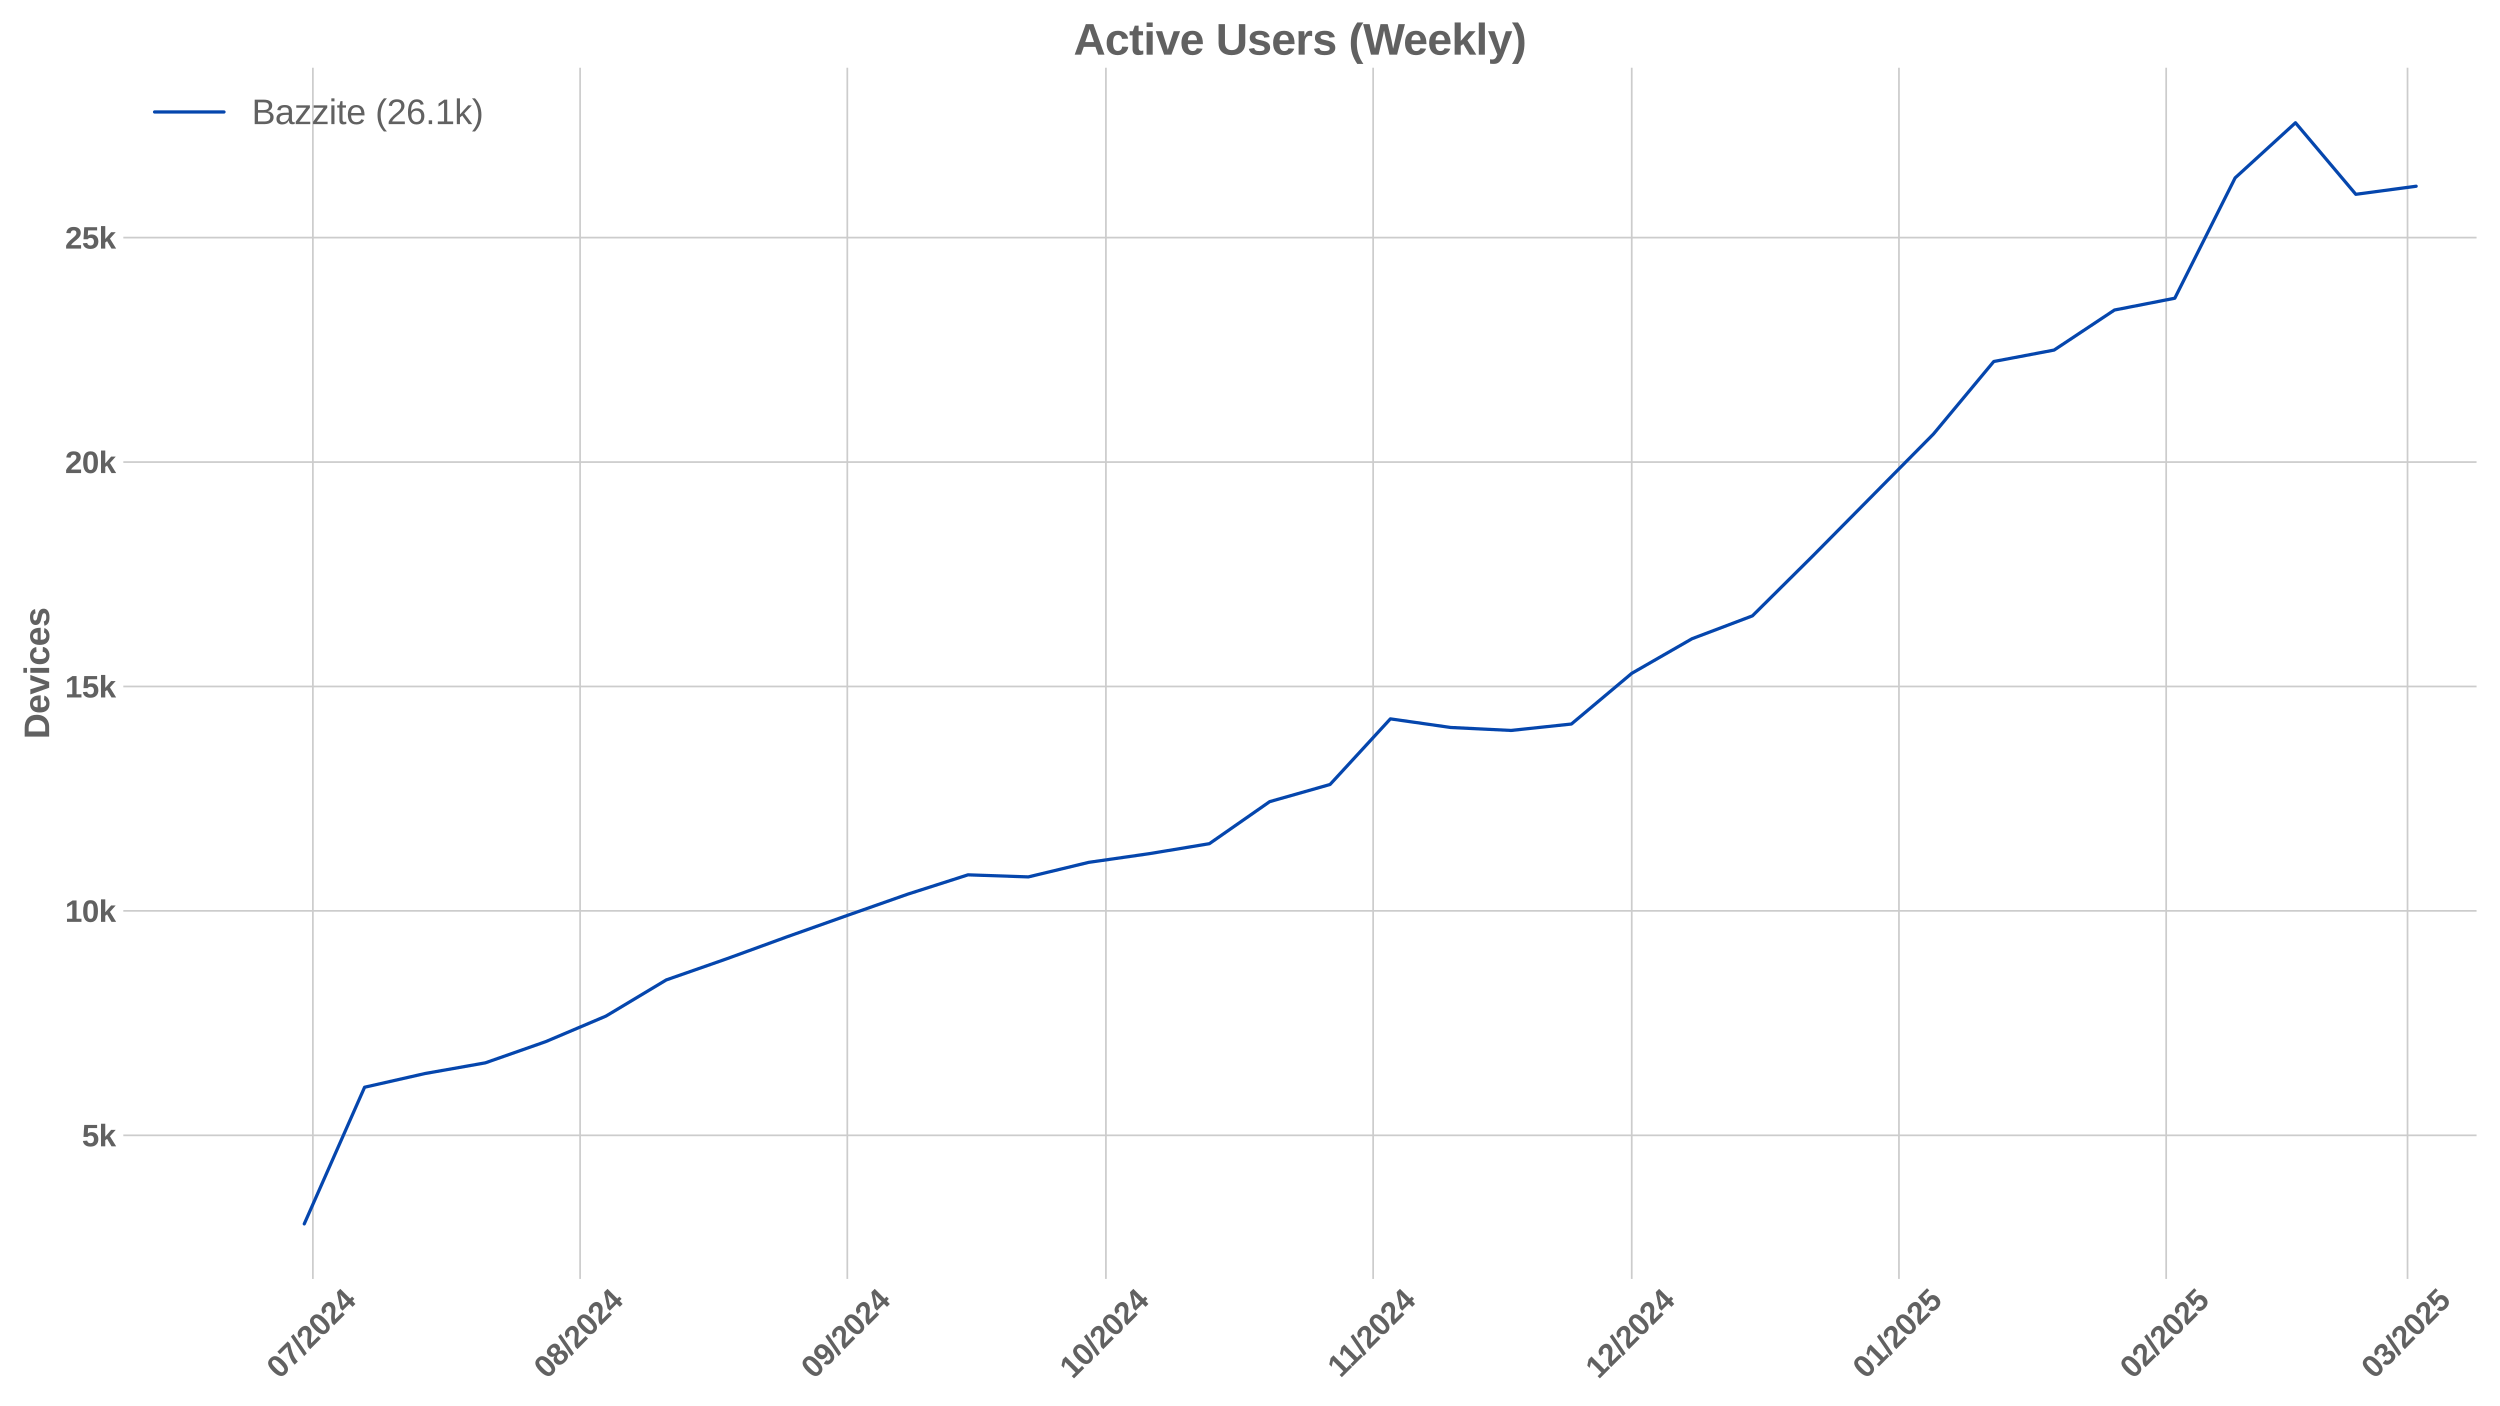 <?xml version="1.0" encoding="utf-8" standalone="no"?>
<!DOCTYPE svg PUBLIC "-//W3C//DTD SVG 1.1//EN"
  "http://www.w3.org/Graphics/SVG/1.1/DTD/svg11.dtd">
<svg xmlns:xlink="http://www.w3.org/1999/xlink" width="1152pt" height="648pt" viewBox="0 0 1152 648" xmlns="http://www.w3.org/2000/svg" version="1.1">
 <defs>
  <style type="text/css">*{stroke-linejoin: round; stroke-linecap: butt}</style>
 </defs>
 <g id="figure_1">
  <g id="patch_1">
   <path d="M 0 648 
L 1152 648 
L 1152 0 
L 0 0 
z
" style="fill: #ffffff"/>
  </g>
  <g id="axes_1">
   <g id="patch_2">
    <path d="M 56.82 589.343 
L 1141.2 589.343 
L 1141.2 31.2 
L 56.82 31.2 
z
" style="fill: #ffffff"/>
   </g>
   <g id="matplotlib.axis_1">
    <g id="xtick_1">
     <g id="line2d_1">
      <path d="M 144.174 589.343 
L 144.174 31.2 
" clip-path="url(#pea292662cf)" style="fill: none; stroke: #cccccc; stroke-width: 0.8; stroke-linecap: round"/>
     </g>
     <g id="line2d_2"/>
     <g id="text_1">
      <!-- 07/2024 -->
      <g style="fill: #616161" transform="translate(128.844 635.798) rotate(-45) scale(0.14 -0.14)">
       <defs>
        <path id="LiberationSans-Bold-30" d="M 3297 2203 
Q 3297 1088 2914 512 
Q 2531 -63 1766 -63 
Q 253 -63 253 2203 
Q 253 2994 418 3494 
Q 584 3994 915 4231 
Q 1247 4469 1791 4469 
Q 2572 4469 2934 3903 
Q 3297 3338 3297 2203 
z
M 2416 2203 
Q 2416 2813 2356 3150 
Q 2297 3488 2165 3634 
Q 2034 3781 1784 3781 
Q 1519 3781 1383 3632 
Q 1247 3484 1189 3148 
Q 1131 2813 1131 2203 
Q 1131 1600 1192 1261 
Q 1253 922 1386 775 
Q 1519 628 1772 628 
Q 2022 628 2158 783 
Q 2294 938 2355 1278 
Q 2416 1619 2416 2203 
z
" transform="scale(0.016)"/>
        <path id="LiberationSans-Bold-37" d="M 3278 3706 
Q 2981 3238 2717 2797 
Q 2453 2356 2256 1911 
Q 2059 1466 1945 995 
Q 1831 525 1831 0 
L 916 0 
Q 916 550 1059 1064 
Q 1203 1578 1475 2111 
Q 1747 2644 2463 3681 
L 275 3681 
L 275 4403 
L 3278 4403 
L 3278 3706 
z
" transform="scale(0.016)"/>
        <path id="LiberationSans-Bold-2f" d="M 63 -128 
L 972 4638 
L 1716 4638 
L 822 -128 
L 63 -128 
z
" transform="scale(0.016)"/>
        <path id="LiberationSans-Bold-32" d="M 222 0 
L 222 609 
Q 394 988 711 1347 
Q 1028 1706 1509 2097 
Q 1972 2472 2158 2715 
Q 2344 2959 2344 3194 
Q 2344 3769 1766 3769 
Q 1484 3769 1336 3617 
Q 1188 3466 1144 3163 
L 259 3213 
Q 334 3825 717 4147 
Q 1100 4469 1759 4469 
Q 2472 4469 2853 4144 
Q 3234 3819 3234 3231 
Q 3234 2922 3112 2672 
Q 2991 2422 2800 2211 
Q 2609 2000 2376 1815 
Q 2144 1631 1925 1456 
Q 1706 1281 1526 1103 
Q 1347 925 1259 722 
L 3303 722 
L 3303 0 
L 222 0 
z
" transform="scale(0.016)"/>
        <path id="LiberationSans-Bold-34" d="M 2938 897 
L 2938 0 
L 2100 0 
L 2100 897 
L 97 897 
L 97 1556 
L 1956 4403 
L 2938 4403 
L 2938 1550 
L 3525 1550 
L 3525 897 
L 2938 897 
z
M 2100 2991 
Q 2100 3159 2111 3356 
Q 2122 3553 2128 3609 
Q 2047 3434 1834 3103 
L 813 1550 
L 2100 1550 
L 2100 2991 
z
" transform="scale(0.016)"/>
       </defs>
       <use xlink:href="#LiberationSans-Bold-30"/>
       <use xlink:href="#LiberationSans-Bold-37" transform="translate(55.615 0)"/>
       <use xlink:href="#LiberationSans-Bold-2f" transform="translate(111.23 0)"/>
       <use xlink:href="#LiberationSans-Bold-32" transform="translate(139.014 0)"/>
       <use xlink:href="#LiberationSans-Bold-30" transform="translate(194.629 0)"/>
       <use xlink:href="#LiberationSans-Bold-32" transform="translate(250.244 0)"/>
       <use xlink:href="#LiberationSans-Bold-34" transform="translate(305.859 0)"/>
      </g>
     </g>
    </g>
    <g id="xtick_2">
     <g id="line2d_3">
      <path d="M 267.309 589.343 
L 267.309 31.2 
" clip-path="url(#pea292662cf)" style="fill: none; stroke: #cccccc; stroke-width: 0.8; stroke-linecap: round"/>
     </g>
     <g id="line2d_4"/>
     <g id="text_2">
      <!-- 08/2024 -->
      <g style="fill: #616161" transform="translate(251.978 635.798) rotate(-45) scale(0.14 -0.14)">
       <defs>
        <path id="LiberationSans-Bold-38" d="M 3363 1241 
Q 3363 622 2953 279 
Q 2544 -63 1784 -63 
Q 1031 -63 617 278 
Q 203 619 203 1234 
Q 203 1656 447 1945 
Q 691 2234 1100 2303 
L 1100 2316 
Q 744 2394 525 2669 
Q 306 2944 306 3303 
Q 306 3844 689 4156 
Q 1072 4469 1772 4469 
Q 2488 4469 2870 4164 
Q 3253 3859 3253 3297 
Q 3253 2938 3036 2666 
Q 2819 2394 2453 2322 
L 2453 2309 
Q 2878 2241 3120 1961 
Q 3363 1681 3363 1241 
z
M 2350 3250 
Q 2350 3563 2206 3708 
Q 2063 3853 1772 3853 
Q 1203 3853 1203 3250 
Q 1203 2619 1778 2619 
Q 2066 2619 2208 2766 
Q 2350 2913 2350 3250 
z
M 2453 1313 
Q 2453 2003 1766 2003 
Q 1447 2003 1276 1822 
Q 1106 1641 1106 1300 
Q 1106 913 1275 734 
Q 1444 556 1791 556 
Q 2131 556 2292 734 
Q 2453 913 2453 1313 
z
" transform="scale(0.016)"/>
       </defs>
       <use xlink:href="#LiberationSans-Bold-30"/>
       <use xlink:href="#LiberationSans-Bold-38" transform="translate(55.615 0)"/>
       <use xlink:href="#LiberationSans-Bold-2f" transform="translate(111.23 0)"/>
       <use xlink:href="#LiberationSans-Bold-32" transform="translate(139.014 0)"/>
       <use xlink:href="#LiberationSans-Bold-30" transform="translate(194.629 0)"/>
       <use xlink:href="#LiberationSans-Bold-32" transform="translate(250.244 0)"/>
       <use xlink:href="#LiberationSans-Bold-34" transform="translate(305.859 0)"/>
      </g>
     </g>
    </g>
    <g id="xtick_3">
     <g id="line2d_5">
      <path d="M 390.443 589.343 
L 390.443 31.2 
" clip-path="url(#pea292662cf)" style="fill: none; stroke: #cccccc; stroke-width: 0.8; stroke-linecap: round"/>
     </g>
     <g id="line2d_6"/>
     <g id="text_3">
      <!-- 09/2024 -->
      <g style="fill: #616161" transform="translate(375.113 635.798) rotate(-45) scale(0.14 -0.14)">
       <defs>
        <path id="LiberationSans-Bold-39" d="M 3322 2272 
Q 3322 1100 2894 518 
Q 2466 -63 1678 -63 
Q 1097 -63 767 185 
Q 438 434 300 972 
L 1125 1088 
Q 1247 628 1688 628 
Q 2056 628 2254 981 
Q 2453 1334 2459 2028 
Q 2341 1794 2070 1661 
Q 1800 1528 1488 1528 
Q 906 1528 564 1923 
Q 222 2319 222 2994 
Q 222 3688 623 4078 
Q 1025 4469 1759 4469 
Q 2550 4469 2936 3920 
Q 3322 3372 3322 2272 
z
M 2394 2888 
Q 2394 3297 2214 3539 
Q 2034 3781 1738 3781 
Q 1447 3781 1280 3570 
Q 1113 3359 1113 2988 
Q 1113 2622 1278 2401 
Q 1444 2181 1741 2181 
Q 2022 2181 2208 2373 
Q 2394 2566 2394 2888 
z
" transform="scale(0.016)"/>
       </defs>
       <use xlink:href="#LiberationSans-Bold-30"/>
       <use xlink:href="#LiberationSans-Bold-39" transform="translate(55.615 0)"/>
       <use xlink:href="#LiberationSans-Bold-2f" transform="translate(111.23 0)"/>
       <use xlink:href="#LiberationSans-Bold-32" transform="translate(139.014 0)"/>
       <use xlink:href="#LiberationSans-Bold-30" transform="translate(194.629 0)"/>
       <use xlink:href="#LiberationSans-Bold-32" transform="translate(250.244 0)"/>
       <use xlink:href="#LiberationSans-Bold-34" transform="translate(305.859 0)"/>
      </g>
     </g>
    </g>
    <g id="xtick_4">
     <g id="line2d_7">
      <path d="M 509.606 589.343 
L 509.606 31.2 
" clip-path="url(#pea292662cf)" style="fill: none; stroke: #cccccc; stroke-width: 0.8; stroke-linecap: round"/>
     </g>
     <g id="line2d_8"/>
     <g id="text_4">
      <!-- 10/2024 -->
      <g style="fill: #616161" transform="translate(494.276 635.798) rotate(-45) scale(0.14 -0.14)">
       <defs>
        <path id="LiberationSans-Bold-31" d="M 403 0 
L 403 653 
L 1494 653 
L 1494 3656 
L 438 2997 
L 438 3688 
L 1541 4403 
L 2372 4403 
L 2372 653 
L 3381 653 
L 3381 0 
L 403 0 
z
" transform="scale(0.016)"/>
       </defs>
       <use xlink:href="#LiberationSans-Bold-31"/>
       <use xlink:href="#LiberationSans-Bold-30" transform="translate(55.615 0)"/>
       <use xlink:href="#LiberationSans-Bold-2f" transform="translate(111.23 0)"/>
       <use xlink:href="#LiberationSans-Bold-32" transform="translate(139.014 0)"/>
       <use xlink:href="#LiberationSans-Bold-30" transform="translate(194.629 0)"/>
       <use xlink:href="#LiberationSans-Bold-32" transform="translate(250.244 0)"/>
       <use xlink:href="#LiberationSans-Bold-34" transform="translate(305.859 0)"/>
      </g>
     </g>
    </g>
    <g id="xtick_5">
     <g id="line2d_9">
      <path d="M 632.741 589.343 
L 632.741 31.2 
" clip-path="url(#pea292662cf)" style="fill: none; stroke: #cccccc; stroke-width: 0.8; stroke-linecap: round"/>
     </g>
     <g id="line2d_10"/>
     <g id="text_5">
      <!-- 11/2024 -->
      <g style="fill: #616161" transform="translate(617.683 635.253) rotate(-45) scale(0.14 -0.14)">
       <use xlink:href="#LiberationSans-Bold-31"/>
       <use xlink:href="#LiberationSans-Bold-31" transform="translate(50.115 0)"/>
       <use xlink:href="#LiberationSans-Bold-2f" transform="translate(105.73 0)"/>
       <use xlink:href="#LiberationSans-Bold-32" transform="translate(133.514 0)"/>
       <use xlink:href="#LiberationSans-Bold-30" transform="translate(189.129 0)"/>
       <use xlink:href="#LiberationSans-Bold-32" transform="translate(244.744 0)"/>
       <use xlink:href="#LiberationSans-Bold-34" transform="translate(300.359 0)"/>
      </g>
     </g>
    </g>
    <g id="xtick_6">
     <g id="line2d_11">
      <path d="M 751.903 589.343 
L 751.903 31.2 
" clip-path="url(#pea292662cf)" style="fill: none; stroke: #cccccc; stroke-width: 0.8; stroke-linecap: round"/>
     </g>
     <g id="line2d_12"/>
     <g id="text_6">
      <!-- 12/2024 -->
      <g style="fill: #616161" transform="translate(736.573 635.798) rotate(-45) scale(0.14 -0.14)">
       <use xlink:href="#LiberationSans-Bold-31"/>
       <use xlink:href="#LiberationSans-Bold-32" transform="translate(55.615 0)"/>
       <use xlink:href="#LiberationSans-Bold-2f" transform="translate(111.23 0)"/>
       <use xlink:href="#LiberationSans-Bold-32" transform="translate(139.014 0)"/>
       <use xlink:href="#LiberationSans-Bold-30" transform="translate(194.629 0)"/>
       <use xlink:href="#LiberationSans-Bold-32" transform="translate(250.244 0)"/>
       <use xlink:href="#LiberationSans-Bold-34" transform="translate(305.859 0)"/>
      </g>
     </g>
    </g>
    <g id="xtick_7">
     <g id="line2d_13">
      <path d="M 875.038 589.343 
L 875.038 31.2 
" clip-path="url(#pea292662cf)" style="fill: none; stroke: #cccccc; stroke-width: 0.8; stroke-linecap: round"/>
     </g>
     <g id="line2d_14"/>
     <g id="text_7">
      <!-- 01/2025 -->
      <g style="fill: #616161" transform="translate(859.708 635.798) rotate(-45) scale(0.14 -0.14)">
       <defs>
        <path id="LiberationSans-Bold-35" d="M 3381 1466 
Q 3381 766 2945 351 
Q 2509 -63 1750 -63 
Q 1088 -63 689 235 
Q 291 534 197 1100 
L 1075 1172 
Q 1144 891 1319 762 
Q 1494 634 1759 634 
Q 2088 634 2283 843 
Q 2478 1053 2478 1447 
Q 2478 1794 2293 2001 
Q 2109 2209 1778 2209 
Q 1413 2209 1181 1925 
L 325 1925 
L 478 4403 
L 3125 4403 
L 3125 3750 
L 1275 3750 
L 1203 2638 
Q 1522 2919 2000 2919 
Q 2628 2919 3004 2528 
Q 3381 2138 3381 1466 
z
" transform="scale(0.016)"/>
       </defs>
       <use xlink:href="#LiberationSans-Bold-30"/>
       <use xlink:href="#LiberationSans-Bold-31" transform="translate(55.615 0)"/>
       <use xlink:href="#LiberationSans-Bold-2f" transform="translate(111.23 0)"/>
       <use xlink:href="#LiberationSans-Bold-32" transform="translate(139.014 0)"/>
       <use xlink:href="#LiberationSans-Bold-30" transform="translate(194.629 0)"/>
       <use xlink:href="#LiberationSans-Bold-32" transform="translate(250.244 0)"/>
       <use xlink:href="#LiberationSans-Bold-35" transform="translate(305.859 0)"/>
      </g>
     </g>
    </g>
    <g id="xtick_8">
     <g id="line2d_15">
      <path d="M 998.173 589.343 
L 998.173 31.2 
" clip-path="url(#pea292662cf)" style="fill: none; stroke: #cccccc; stroke-width: 0.8; stroke-linecap: round"/>
     </g>
     <g id="line2d_16"/>
     <g id="text_8">
      <!-- 02/2025 -->
      <g style="fill: #616161" transform="translate(982.843 635.798) rotate(-45) scale(0.14 -0.14)">
       <use xlink:href="#LiberationSans-Bold-30"/>
       <use xlink:href="#LiberationSans-Bold-32" transform="translate(55.615 0)"/>
       <use xlink:href="#LiberationSans-Bold-2f" transform="translate(111.23 0)"/>
       <use xlink:href="#LiberationSans-Bold-32" transform="translate(139.014 0)"/>
       <use xlink:href="#LiberationSans-Bold-30" transform="translate(194.629 0)"/>
       <use xlink:href="#LiberationSans-Bold-32" transform="translate(250.244 0)"/>
       <use xlink:href="#LiberationSans-Bold-35" transform="translate(305.859 0)"/>
      </g>
     </g>
    </g>
    <g id="xtick_9">
     <g id="line2d_17">
      <path d="M 1109.391 589.343 
L 1109.391 31.2 
" clip-path="url(#pea292662cf)" style="fill: none; stroke: #cccccc; stroke-width: 0.8; stroke-linecap: round"/>
     </g>
     <g id="line2d_18"/>
     <g id="text_9">
      <!-- 03/2025 -->
      <g style="fill: #616161" transform="translate(1094.061 635.798) rotate(-45) scale(0.14 -0.14)">
       <defs>
        <path id="LiberationSans-Bold-33" d="M 3328 1222 
Q 3328 603 2922 265 
Q 2516 -72 1766 -72 
Q 1056 -72 637 254 
Q 219 581 147 1197 
L 1041 1275 
Q 1125 641 1763 641 
Q 2078 641 2253 797 
Q 2428 953 2428 1275 
Q 2428 1569 2215 1725 
Q 2003 1881 1584 1881 
L 1278 1881 
L 1278 2591 
L 1566 2591 
Q 1944 2591 2134 2745 
Q 2325 2900 2325 3188 
Q 2325 3459 2173 3614 
Q 2022 3769 1731 3769 
Q 1459 3769 1292 3619 
Q 1125 3469 1100 3194 
L 222 3256 
Q 291 3825 694 4147 
Q 1097 4469 1747 4469 
Q 2438 4469 2827 4158 
Q 3216 3847 3216 3297 
Q 3216 2884 2973 2618 
Q 2731 2353 2275 2266 
L 2275 2253 
Q 2781 2194 3054 1920 
Q 3328 1647 3328 1222 
z
" transform="scale(0.016)"/>
       </defs>
       <use xlink:href="#LiberationSans-Bold-30"/>
       <use xlink:href="#LiberationSans-Bold-33" transform="translate(55.615 0)"/>
       <use xlink:href="#LiberationSans-Bold-2f" transform="translate(111.23 0)"/>
       <use xlink:href="#LiberationSans-Bold-32" transform="translate(139.014 0)"/>
       <use xlink:href="#LiberationSans-Bold-30" transform="translate(194.629 0)"/>
       <use xlink:href="#LiberationSans-Bold-32" transform="translate(250.244 0)"/>
       <use xlink:href="#LiberationSans-Bold-35" transform="translate(305.859 0)"/>
      </g>
     </g>
    </g>
   </g>
   <g id="matplotlib.axis_2">
    <g id="ytick_1">
     <g id="line2d_19">
      <path d="M 56.82 523.146 
L 1141.2 523.146 
" clip-path="url(#pea292662cf)" style="fill: none; stroke: #cccccc; stroke-width: 0.8; stroke-linecap: round"/>
     </g>
     <g id="line2d_20"/>
     <g id="text_10">
      <!-- 5k -->
      <g style="fill: #616161" transform="translate(37.749 528.219) scale(0.14 -0.14)">
       <defs>
        <path id="LiberationSans-Bold-6b" d="M 2606 0 
L 1703 1531 
L 1325 1269 
L 1325 0 
L 447 0 
L 447 4638 
L 1325 4638 
L 1325 1981 
L 2531 3381 
L 3475 3381 
L 2288 2063 
L 3566 0 
L 2606 0 
z
" transform="scale(0.016)"/>
       </defs>
       <use xlink:href="#LiberationSans-Bold-35"/>
       <use xlink:href="#LiberationSans-Bold-6b" transform="translate(55.615 0)"/>
      </g>
     </g>
    </g>
    <g id="ytick_2">
     <g id="line2d_21">
      <path d="M 56.82 419.734 
L 1141.2 419.734 
" clip-path="url(#pea292662cf)" style="fill: none; stroke: #cccccc; stroke-width: 0.8; stroke-linecap: round"/>
     </g>
     <g id="line2d_22"/>
     <g id="text_11">
      <!-- 10k -->
      <g style="fill: #616161" transform="translate(29.964 424.806) scale(0.14 -0.14)">
       <use xlink:href="#LiberationSans-Bold-31"/>
       <use xlink:href="#LiberationSans-Bold-30" transform="translate(55.615 0)"/>
       <use xlink:href="#LiberationSans-Bold-6b" transform="translate(111.23 0)"/>
      </g>
     </g>
    </g>
    <g id="ytick_3">
     <g id="line2d_23">
      <path d="M 56.82 316.321 
L 1141.2 316.321 
" clip-path="url(#pea292662cf)" style="fill: none; stroke: #cccccc; stroke-width: 0.8; stroke-linecap: round"/>
     </g>
     <g id="line2d_24"/>
     <g id="text_12">
      <!-- 15k -->
      <g style="fill: #616161" transform="translate(29.964 321.394) scale(0.14 -0.14)">
       <use xlink:href="#LiberationSans-Bold-31"/>
       <use xlink:href="#LiberationSans-Bold-35" transform="translate(55.615 0)"/>
       <use xlink:href="#LiberationSans-Bold-6b" transform="translate(111.23 0)"/>
      </g>
     </g>
    </g>
    <g id="ytick_4">
     <g id="line2d_25">
      <path d="M 56.82 212.909 
L 1141.2 212.909 
" clip-path="url(#pea292662cf)" style="fill: none; stroke: #cccccc; stroke-width: 0.8; stroke-linecap: round"/>
     </g>
     <g id="line2d_26"/>
     <g id="text_13">
      <!-- 20k -->
      <g style="fill: #616161" transform="translate(29.964 217.982) scale(0.14 -0.14)">
       <use xlink:href="#LiberationSans-Bold-32"/>
       <use xlink:href="#LiberationSans-Bold-30" transform="translate(55.615 0)"/>
       <use xlink:href="#LiberationSans-Bold-6b" transform="translate(111.23 0)"/>
      </g>
     </g>
    </g>
    <g id="ytick_5">
     <g id="line2d_27">
      <path d="M 56.82 109.497 
L 1141.2 109.497 
" clip-path="url(#pea292662cf)" style="fill: none; stroke: #cccccc; stroke-width: 0.8; stroke-linecap: round"/>
     </g>
     <g id="line2d_28"/>
     <g id="text_14">
      <!-- 25k -->
      <g style="fill: #616161" transform="translate(29.964 114.569) scale(0.14 -0.14)">
       <use xlink:href="#LiberationSans-Bold-32"/>
       <use xlink:href="#LiberationSans-Bold-35" transform="translate(55.615 0)"/>
       <use xlink:href="#LiberationSans-Bold-6b" transform="translate(111.23 0)"/>
      </g>
     </g>
    </g>
    <g id="text_15">
     <!-- Devices -->
     <g style="fill: #616161" transform="translate(22.644 340.515) rotate(-90) scale(0.16 -0.16)">
      <defs>
       <path id="LiberationSans-Bold-44" d="M 4353 2234 
Q 4353 1553 4086 1045 
Q 3819 538 3330 269 
Q 2841 0 2209 0 
L 428 0 
L 428 4403 
L 2022 4403 
Q 3134 4403 3743 3842 
Q 4353 3281 4353 2234 
z
M 3425 2234 
Q 3425 2944 3056 3317 
Q 2688 3691 2003 3691 
L 1350 3691 
L 1350 713 
L 2131 713 
Q 2725 713 3075 1122 
Q 3425 1531 3425 2234 
z
" transform="scale(0.016)"/>
       <path id="LiberationSans-Bold-65" d="M 1831 -63 
Q 1069 -63 659 389 
Q 250 841 250 1706 
Q 250 2544 665 2994 
Q 1081 3444 1844 3444 
Q 2572 3444 2956 2961 
Q 3341 2478 3341 1547 
L 3341 1522 
L 1172 1522 
Q 1172 1028 1355 776 
Q 1538 525 1875 525 
Q 2341 525 2463 928 
L 3291 856 
Q 2931 -63 1831 -63 
z
M 1831 2891 
Q 1522 2891 1355 2675 
Q 1188 2459 1178 2072 
L 2491 2072 
Q 2466 2481 2294 2686 
Q 2122 2891 1831 2891 
z
" transform="scale(0.016)"/>
       <path id="LiberationSans-Bold-76" d="M 2284 0 
L 1234 0 
L 25 3381 
L 953 3381 
L 1544 1491 
Q 1591 1334 1766 709 
Q 1797 838 1894 1159 
Q 1991 1481 2613 3381 
L 3531 3381 
L 2284 0 
z
" transform="scale(0.016)"/>
       <path id="LiberationSans-Bold-69" d="M 447 3991 
L 447 4638 
L 1325 4638 
L 1325 3991 
L 447 3991 
z
M 447 0 
L 447 3381 
L 1325 3381 
L 1325 0 
L 447 0 
z
" transform="scale(0.016)"/>
       <path id="LiberationSans-Bold-63" d="M 1856 -63 
Q 1088 -63 669 395 
Q 250 853 250 1672 
Q 250 2509 672 2976 
Q 1094 3444 1869 3444 
Q 2466 3444 2856 3144 
Q 3247 2844 3347 2316 
L 2463 2272 
Q 2425 2531 2275 2686 
Q 2125 2841 1850 2841 
Q 1172 2841 1172 1706 
Q 1172 538 1863 538 
Q 2113 538 2281 695 
Q 2450 853 2491 1166 
L 3372 1125 
Q 3325 778 3123 506 
Q 2922 234 2594 85 
Q 2266 -63 1856 -63 
z
" transform="scale(0.016)"/>
       <path id="LiberationSans-Bold-73" d="M 3297 988 
Q 3297 497 2895 217 
Q 2494 -63 1784 -63 
Q 1088 -63 717 157 
Q 347 378 225 844 
L 997 959 
Q 1063 719 1223 619 
Q 1384 519 1784 519 
Q 2153 519 2322 612 
Q 2491 706 2491 906 
Q 2491 1069 2355 1164 
Q 2219 1259 1894 1325 
Q 1150 1472 890 1598 
Q 631 1725 495 1926 
Q 359 2128 359 2422 
Q 359 2906 732 3176 
Q 1106 3447 1791 3447 
Q 2394 3447 2761 3212 
Q 3128 2978 3219 2534 
L 2441 2453 
Q 2403 2659 2256 2761 
Q 2109 2863 1791 2863 
Q 1478 2863 1322 2783 
Q 1166 2703 1166 2516 
Q 1166 2369 1286 2283 
Q 1406 2197 1691 2141 
Q 2088 2059 2395 1973 
Q 2703 1888 2889 1769 
Q 3075 1650 3186 1464 
Q 3297 1278 3297 988 
z
" transform="scale(0.016)"/>
      </defs>
      <use xlink:href="#LiberationSans-Bold-44"/>
      <use xlink:href="#LiberationSans-Bold-65" transform="translate(72.217 0)"/>
      <use xlink:href="#LiberationSans-Bold-76" transform="translate(127.832 0)"/>
      <use xlink:href="#LiberationSans-Bold-69" transform="translate(183.447 0)"/>
      <use xlink:href="#LiberationSans-Bold-63" transform="translate(211.23 0)"/>
      <use xlink:href="#LiberationSans-Bold-65" transform="translate(266.846 0)"/>
      <use xlink:href="#LiberationSans-Bold-73" transform="translate(322.461 0)"/>
     </g>
    </g>
   </g>
   <g id="line2d_29">
    <path d="M 140.202 563.973 
L 168.006 500.995 
L 195.811 494.687 
L 223.616 489.764 
L 251.42 480.002 
L 279.225 468.213 
L 307.03 451.543 
L 334.834 441.822 
L 362.639 431.688 
L 390.443 421.822 
L 418.248 412.04 
L 446.053 403.126 
L 473.857 404.077 
L 501.662 397.376 
L 529.466 393.384 
L 557.271 388.772 
L 585.076 369.392 
L 612.88 361.492 
L 640.685 331.254 
L 668.49 335.225 
L 696.294 336.59 
L 724.099 333.632 
L 751.903 310.282 
L 779.708 294.315 
L 807.513 283.788 
L 835.317 256.197 
L 890.926 200.003 
L 918.731 166.58 
L 946.536 161.306 
L 974.34 142.857 
L 1002.145 137.418 
L 1029.95 81.968 
L 1057.754 56.57 
L 1085.559 89.538 
L 1113.363 85.815 
" clip-path="url(#pea292662cf)" style="fill: none; stroke: #0546ad; stroke-width: 1.5; stroke-linecap: round"/>
   </g>
   <g id="patch_3">
    <path d="M 56.82 589.343 
L 56.82 31.2 
" style="fill: none"/>
   </g>
   <g id="patch_4">
    <path d="M 1141.2 589.343 
L 1141.2 31.2 
" style="fill: none"/>
   </g>
   <g id="patch_5">
    <path d="M 56.82 589.343 
L 1141.2 589.343 
" style="fill: none"/>
   </g>
   <g id="patch_6">
    <path d="M 56.82 31.2 
L 1141.2 31.2 
" style="fill: none"/>
   </g>
   <g id="text_16">
    <!-- Active Users (Weekly) -->
    <g style="fill: #616161" transform="translate(494.699 25.2) scale(0.2 -0.2)">
     <defs>
      <path id="LiberationSans-Bold-41" d="M 3541 0 
L 3150 1125 
L 1472 1125 
L 1081 0 
L 159 0 
L 1766 4403 
L 2853 4403 
L 4453 0 
L 3541 0 
z
M 2309 3725 
L 2291 3656 
Q 2259 3544 2215 3400 
Q 2172 3256 1678 1819 
L 2944 1819 
L 2509 3084 
L 2375 3509 
L 2309 3725 
z
" transform="scale(0.016)"/>
      <path id="LiberationSans-Bold-74" d="M 1313 -56 
Q 925 -56 715 155 
Q 506 366 506 794 
L 506 2788 
L 78 2788 
L 78 3381 
L 550 3381 
L 825 4175 
L 1375 4175 
L 1375 3381 
L 2016 3381 
L 2016 2788 
L 1375 2788 
L 1375 1031 
Q 1375 784 1469 667 
Q 1563 550 1759 550 
Q 1863 550 2053 594 
L 2053 50 
Q 1728 -56 1313 -56 
z
" transform="scale(0.016)"/>
      <path id="LiberationSans-Bold-20" transform="scale(0.016)"/>
      <path id="LiberationSans-Bold-55" d="M 2259 -63 
Q 1350 -63 867 381 
Q 384 825 384 1650 
L 384 4403 
L 1306 4403 
L 1306 1722 
Q 1306 1200 1554 929 
Q 1803 659 2284 659 
Q 2778 659 3043 942 
Q 3309 1225 3309 1753 
L 3309 4403 
L 4231 4403 
L 4231 1697 
Q 4231 859 3714 398 
Q 3197 -63 2259 -63 
z
" transform="scale(0.016)"/>
      <path id="LiberationSans-Bold-72" d="M 447 0 
L 447 2588 
Q 447 2866 439 3052 
Q 431 3238 422 3381 
L 1259 3381 
Q 1269 3325 1284 3039 
Q 1300 2753 1300 2659 
L 1313 2659 
Q 1441 3016 1541 3161 
Q 1641 3306 1778 3376 
Q 1916 3447 2122 3447 
Q 2291 3447 2394 3400 
L 2394 2666 
Q 2181 2713 2019 2713 
Q 1691 2713 1508 2447 
Q 1325 2181 1325 1659 
L 1325 0 
L 447 0 
z
" transform="scale(0.016)"/>
      <path id="LiberationSans-Bold-28" d="M 1247 -1328 
Q 756 -622 537 81 
Q 319 784 319 1659 
Q 319 2531 537 3232 
Q 756 3934 1247 4638 
L 2125 4638 
Q 1631 3925 1407 3219 
Q 1184 2513 1184 1656 
Q 1184 803 1406 101 
Q 1628 -600 2125 -1328 
L 1247 -1328 
z
" transform="scale(0.016)"/>
      <path id="LiberationSans-Bold-57" d="M 4897 0 
L 3803 0 
L 3206 2547 
Q 3097 2997 3022 3488 
Q 2947 3078 2900 2864 
Q 2853 2650 2234 0 
L 1141 0 
L 6 4403 
L 941 4403 
L 1578 1559 
L 1722 872 
Q 1809 1306 1892 1701 
Q 1975 2097 2516 4403 
L 3547 4403 
L 4103 2059 
Q 4169 1797 4325 872 
L 4403 1234 
L 4569 1953 
L 5100 4403 
L 6034 4403 
L 4897 0 
z
" transform="scale(0.016)"/>
      <path id="LiberationSans-Bold-6c" d="M 447 0 
L 447 4638 
L 1325 4638 
L 1325 0 
L 447 0 
z
" transform="scale(0.016)"/>
      <path id="LiberationSans-Bold-79" d="M 884 -1328 
Q 569 -1328 331 -1288 
L 331 -663 
Q 497 -688 634 -688 
Q 822 -688 945 -628 
Q 1069 -569 1167 -431 
Q 1266 -294 1388 34 
L 50 3381 
L 978 3381 
L 1509 1797 
Q 1634 1456 1825 753 
L 1903 1050 
L 2106 1784 
L 2606 3381 
L 3525 3381 
L 2188 -178 
Q 1919 -828 1630 -1078 
Q 1341 -1328 884 -1328 
z
" transform="scale(0.016)"/>
      <path id="LiberationSans-Bold-29" d="M 6 -1328 
Q 506 -597 726 101 
Q 947 800 947 1656 
Q 947 2516 722 3223 
Q 497 3931 6 4638 
L 884 4638 
Q 1378 3928 1595 3225 
Q 1813 2522 1813 1659 
Q 1813 791 1595 87 
Q 1378 -616 884 -1328 
L 6 -1328 
z
" transform="scale(0.016)"/>
     </defs>
     <use xlink:href="#LiberationSans-Bold-41"/>
     <use xlink:href="#LiberationSans-Bold-63" transform="translate(72.217 0)"/>
     <use xlink:href="#LiberationSans-Bold-74" transform="translate(127.832 0)"/>
     <use xlink:href="#LiberationSans-Bold-69" transform="translate(161.133 0)"/>
     <use xlink:href="#LiberationSans-Bold-76" transform="translate(188.916 0)"/>
     <use xlink:href="#LiberationSans-Bold-65" transform="translate(244.531 0)"/>
     <use xlink:href="#LiberationSans-Bold-20" transform="translate(300.146 0)"/>
     <use xlink:href="#LiberationSans-Bold-55" transform="translate(327.93 0)"/>
     <use xlink:href="#LiberationSans-Bold-73" transform="translate(400.146 0)"/>
     <use xlink:href="#LiberationSans-Bold-65" transform="translate(455.762 0)"/>
     <use xlink:href="#LiberationSans-Bold-72" transform="translate(511.377 0)"/>
     <use xlink:href="#LiberationSans-Bold-73" transform="translate(550.293 0)"/>
     <use xlink:href="#LiberationSans-Bold-20" transform="translate(605.908 0)"/>
     <use xlink:href="#LiberationSans-Bold-28" transform="translate(633.691 0)"/>
     <use xlink:href="#LiberationSans-Bold-57" transform="translate(666.992 0)"/>
     <use xlink:href="#LiberationSans-Bold-65" transform="translate(759.627 0)"/>
     <use xlink:href="#LiberationSans-Bold-65" transform="translate(815.242 0)"/>
     <use xlink:href="#LiberationSans-Bold-6b" transform="translate(870.857 0)"/>
     <use xlink:href="#LiberationSans-Bold-6c" transform="translate(926.473 0)"/>
     <use xlink:href="#LiberationSans-Bold-79" transform="translate(954.256 0)"/>
     <use xlink:href="#LiberationSans-Bold-29" transform="translate(1009.871 0)"/>
    </g>
   </g>
   <g id="legend_1">
    <g id="line2d_30">
     <path d="M 71.22 51.595 
L 87.22 51.595 
L 103.22 51.595 
" style="fill: none; stroke: #0546ad; stroke-width: 1.5; stroke-linecap: round"/>
    </g>
    <g id="text_17">
     <!-- Bazzite (26.1k) -->
     <g style="fill: #616161" transform="translate(116.02 57.195) scale(0.16 -0.16)">
      <defs>
       <path id="LiberationSans-42" d="M 3931 1241 
Q 3931 653 3503 326 
Q 3075 0 2313 0 
L 525 0 
L 525 4403 
L 2125 4403 
Q 3675 4403 3675 3334 
Q 3675 2944 3456 2678 
Q 3238 2413 2838 2322 
Q 3363 2259 3647 1970 
Q 3931 1681 3931 1241 
z
M 3075 3263 
Q 3075 3619 2831 3772 
Q 2588 3925 2125 3925 
L 1122 3925 
L 1122 2531 
L 2125 2531 
Q 2603 2531 2839 2711 
Q 3075 2891 3075 3263 
z
M 3328 1288 
Q 3328 2066 2234 2066 
L 1122 2066 
L 1122 478 
L 2281 478 
Q 2828 478 3078 681 
Q 3328 884 3328 1288 
z
" transform="scale(0.016)"/>
       <path id="LiberationSans-61" d="M 1294 -63 
Q 784 -63 528 206 
Q 272 475 272 944 
Q 272 1469 617 1750 
Q 963 2031 1731 2050 
L 2491 2063 
L 2491 2247 
Q 2491 2659 2316 2837 
Q 2141 3016 1766 3016 
Q 1388 3016 1216 2887 
Q 1044 2759 1009 2478 
L 422 2531 
Q 566 3444 1778 3444 
Q 2416 3444 2737 3151 
Q 3059 2859 3059 2306 
L 3059 850 
Q 3059 600 3125 473 
Q 3191 347 3375 347 
Q 3456 347 3559 369 
L 3559 19 
Q 3347 -31 3125 -31 
Q 2813 -31 2670 133 
Q 2528 297 2509 647 
L 2491 647 
Q 2275 259 1989 98 
Q 1703 -63 1294 -63 
z
M 1422 359 
Q 1731 359 1972 500 
Q 2213 641 2352 886 
Q 2491 1131 2491 1391 
L 2491 1669 
L 1875 1656 
Q 1478 1650 1273 1575 
Q 1069 1500 959 1344 
Q 850 1188 850 934 
Q 850 659 998 509 
Q 1147 359 1422 359 
z
" transform="scale(0.016)"/>
       <path id="LiberationSans-7a" d="M 259 0 
L 259 428 
L 2150 2947 
L 366 2947 
L 366 3381 
L 2816 3381 
L 2816 2953 
L 922 434 
L 2881 434 
L 2881 0 
L 259 0 
z
" transform="scale(0.016)"/>
       <path id="LiberationSans-69" d="M 428 4100 
L 428 4638 
L 991 4638 
L 991 4100 
L 428 4100 
z
M 428 0 
L 428 3381 
L 991 3381 
L 991 0 
L 428 0 
z
" transform="scale(0.016)"/>
       <path id="LiberationSans-74" d="M 1731 25 
Q 1453 -50 1163 -50 
Q 488 -50 488 716 
L 488 2972 
L 97 2972 
L 97 3381 
L 509 3381 
L 675 4138 
L 1050 4138 
L 1050 3381 
L 1675 3381 
L 1675 2972 
L 1050 2972 
L 1050 838 
Q 1050 594 1129 495 
Q 1209 397 1406 397 
Q 1519 397 1731 441 
L 1731 25 
z
" transform="scale(0.016)"/>
       <path id="LiberationSans-65" d="M 863 1572 
Q 863 991 1103 675 
Q 1344 359 1806 359 
Q 2172 359 2392 506 
Q 2613 653 2691 878 
L 3184 738 
Q 2881 -63 1806 -63 
Q 1056 -63 664 384 
Q 272 831 272 1713 
Q 272 2550 664 2997 
Q 1056 3444 1784 3444 
Q 3275 3444 3275 1647 
L 3275 1572 
L 863 1572 
z
M 2694 2003 
Q 2647 2538 2422 2783 
Q 2197 3028 1775 3028 
Q 1366 3028 1127 2754 
Q 888 2481 869 2003 
L 2694 2003 
z
" transform="scale(0.016)"/>
       <path id="LiberationSans-20" transform="scale(0.016)"/>
       <path id="LiberationSans-28" d="M 397 1663 
Q 397 2566 680 3284 
Q 963 4003 1550 4638 
L 2094 4638 
Q 1509 3988 1236 3256 
Q 963 2525 963 1656 
Q 963 791 1233 62 
Q 1503 -666 2094 -1325 
L 1550 -1325 
Q 959 -688 678 32 
Q 397 753 397 1650 
L 397 1663 
z
" transform="scale(0.016)"/>
       <path id="LiberationSans-32" d="M 322 0 
L 322 397 
Q 481 763 711 1042 
Q 941 1322 1194 1548 
Q 1447 1775 1695 1969 
Q 1944 2163 2144 2356 
Q 2344 2550 2467 2762 
Q 2591 2975 2591 3244 
Q 2591 3606 2378 3806 
Q 2166 4006 1788 4006 
Q 1428 4006 1195 3811 
Q 963 3616 922 3263 
L 347 3316 
Q 409 3844 795 4156 
Q 1181 4469 1788 4469 
Q 2453 4469 2811 4155 
Q 3169 3841 3169 3263 
Q 3169 3006 3051 2753 
Q 2934 2500 2703 2247 
Q 2472 1994 1819 1463 
Q 1459 1169 1246 933 
Q 1034 697 941 478 
L 3238 478 
L 3238 0 
L 322 0 
z
" transform="scale(0.016)"/>
       <path id="LiberationSans-36" d="M 3278 1441 
Q 3278 744 2900 340 
Q 2522 -63 1856 -63 
Q 1113 -63 719 490 
Q 325 1044 325 2100 
Q 325 3244 734 3856 
Q 1144 4469 1900 4469 
Q 2897 4469 3156 3572 
L 2619 3475 
Q 2453 4013 1894 4013 
Q 1413 4013 1148 3564 
Q 884 3116 884 2266 
Q 1038 2550 1316 2698 
Q 1594 2847 1953 2847 
Q 2563 2847 2920 2465 
Q 3278 2084 3278 1441 
z
M 2706 1416 
Q 2706 1894 2472 2153 
Q 2238 2413 1819 2413 
Q 1425 2413 1183 2183 
Q 941 1953 941 1550 
Q 941 1041 1192 716 
Q 1444 391 1838 391 
Q 2244 391 2475 664 
Q 2706 938 2706 1416 
z
" transform="scale(0.016)"/>
       <path id="LiberationSans-2e" d="M 584 0 
L 584 684 
L 1194 684 
L 1194 0 
L 584 0 
z
" transform="scale(0.016)"/>
       <path id="LiberationSans-31" d="M 488 0 
L 488 478 
L 1609 478 
L 1609 3866 
L 616 3156 
L 616 3688 
L 1656 4403 
L 2175 4403 
L 2175 478 
L 3247 478 
L 3247 0 
L 488 0 
z
" transform="scale(0.016)"/>
       <path id="LiberationSans-6b" d="M 2550 0 
L 1406 1544 
L 994 1203 
L 994 0 
L 431 0 
L 431 4638 
L 994 4638 
L 994 1741 
L 2478 3381 
L 3138 3381 
L 1766 1928 
L 3209 0 
L 2550 0 
z
" transform="scale(0.016)"/>
       <path id="LiberationSans-29" d="M 1734 1650 
Q 1734 747 1451 28 
Q 1169 -691 581 -1325 
L 38 -1325 
Q 625 -669 897 57 
Q 1169 784 1169 1656 
Q 1169 2528 895 3256 
Q 622 3984 38 4638 
L 581 4638 
Q 1172 4000 1453 3279 
Q 1734 2559 1734 1663 
L 1734 1650 
z
" transform="scale(0.016)"/>
      </defs>
      <use xlink:href="#LiberationSans-42"/>
      <use xlink:href="#LiberationSans-61" transform="translate(66.699 0)"/>
      <use xlink:href="#LiberationSans-7a" transform="translate(122.314 0)"/>
      <use xlink:href="#LiberationSans-7a" transform="translate(172.314 0)"/>
      <use xlink:href="#LiberationSans-69" transform="translate(222.314 0)"/>
      <use xlink:href="#LiberationSans-74" transform="translate(244.531 0)"/>
      <use xlink:href="#LiberationSans-65" transform="translate(272.314 0)"/>
      <use xlink:href="#LiberationSans-20" transform="translate(327.93 0)"/>
      <use xlink:href="#LiberationSans-28" transform="translate(355.713 0)"/>
      <use xlink:href="#LiberationSans-32" transform="translate(389.014 0)"/>
      <use xlink:href="#LiberationSans-36" transform="translate(444.629 0)"/>
      <use xlink:href="#LiberationSans-2e" transform="translate(500.244 0)"/>
      <use xlink:href="#LiberationSans-31" transform="translate(528.027 0)"/>
      <use xlink:href="#LiberationSans-6b" transform="translate(583.643 0)"/>
      <use xlink:href="#LiberationSans-29" transform="translate(633.643 0)"/>
     </g>
    </g>
   </g>
  </g>
 </g>
 <defs>
  <clipPath id="pea292662cf">
   <rect x="56.82" y="31.2" width="1084.38" height="558.143"/>
  </clipPath>
 </defs>
</svg>
